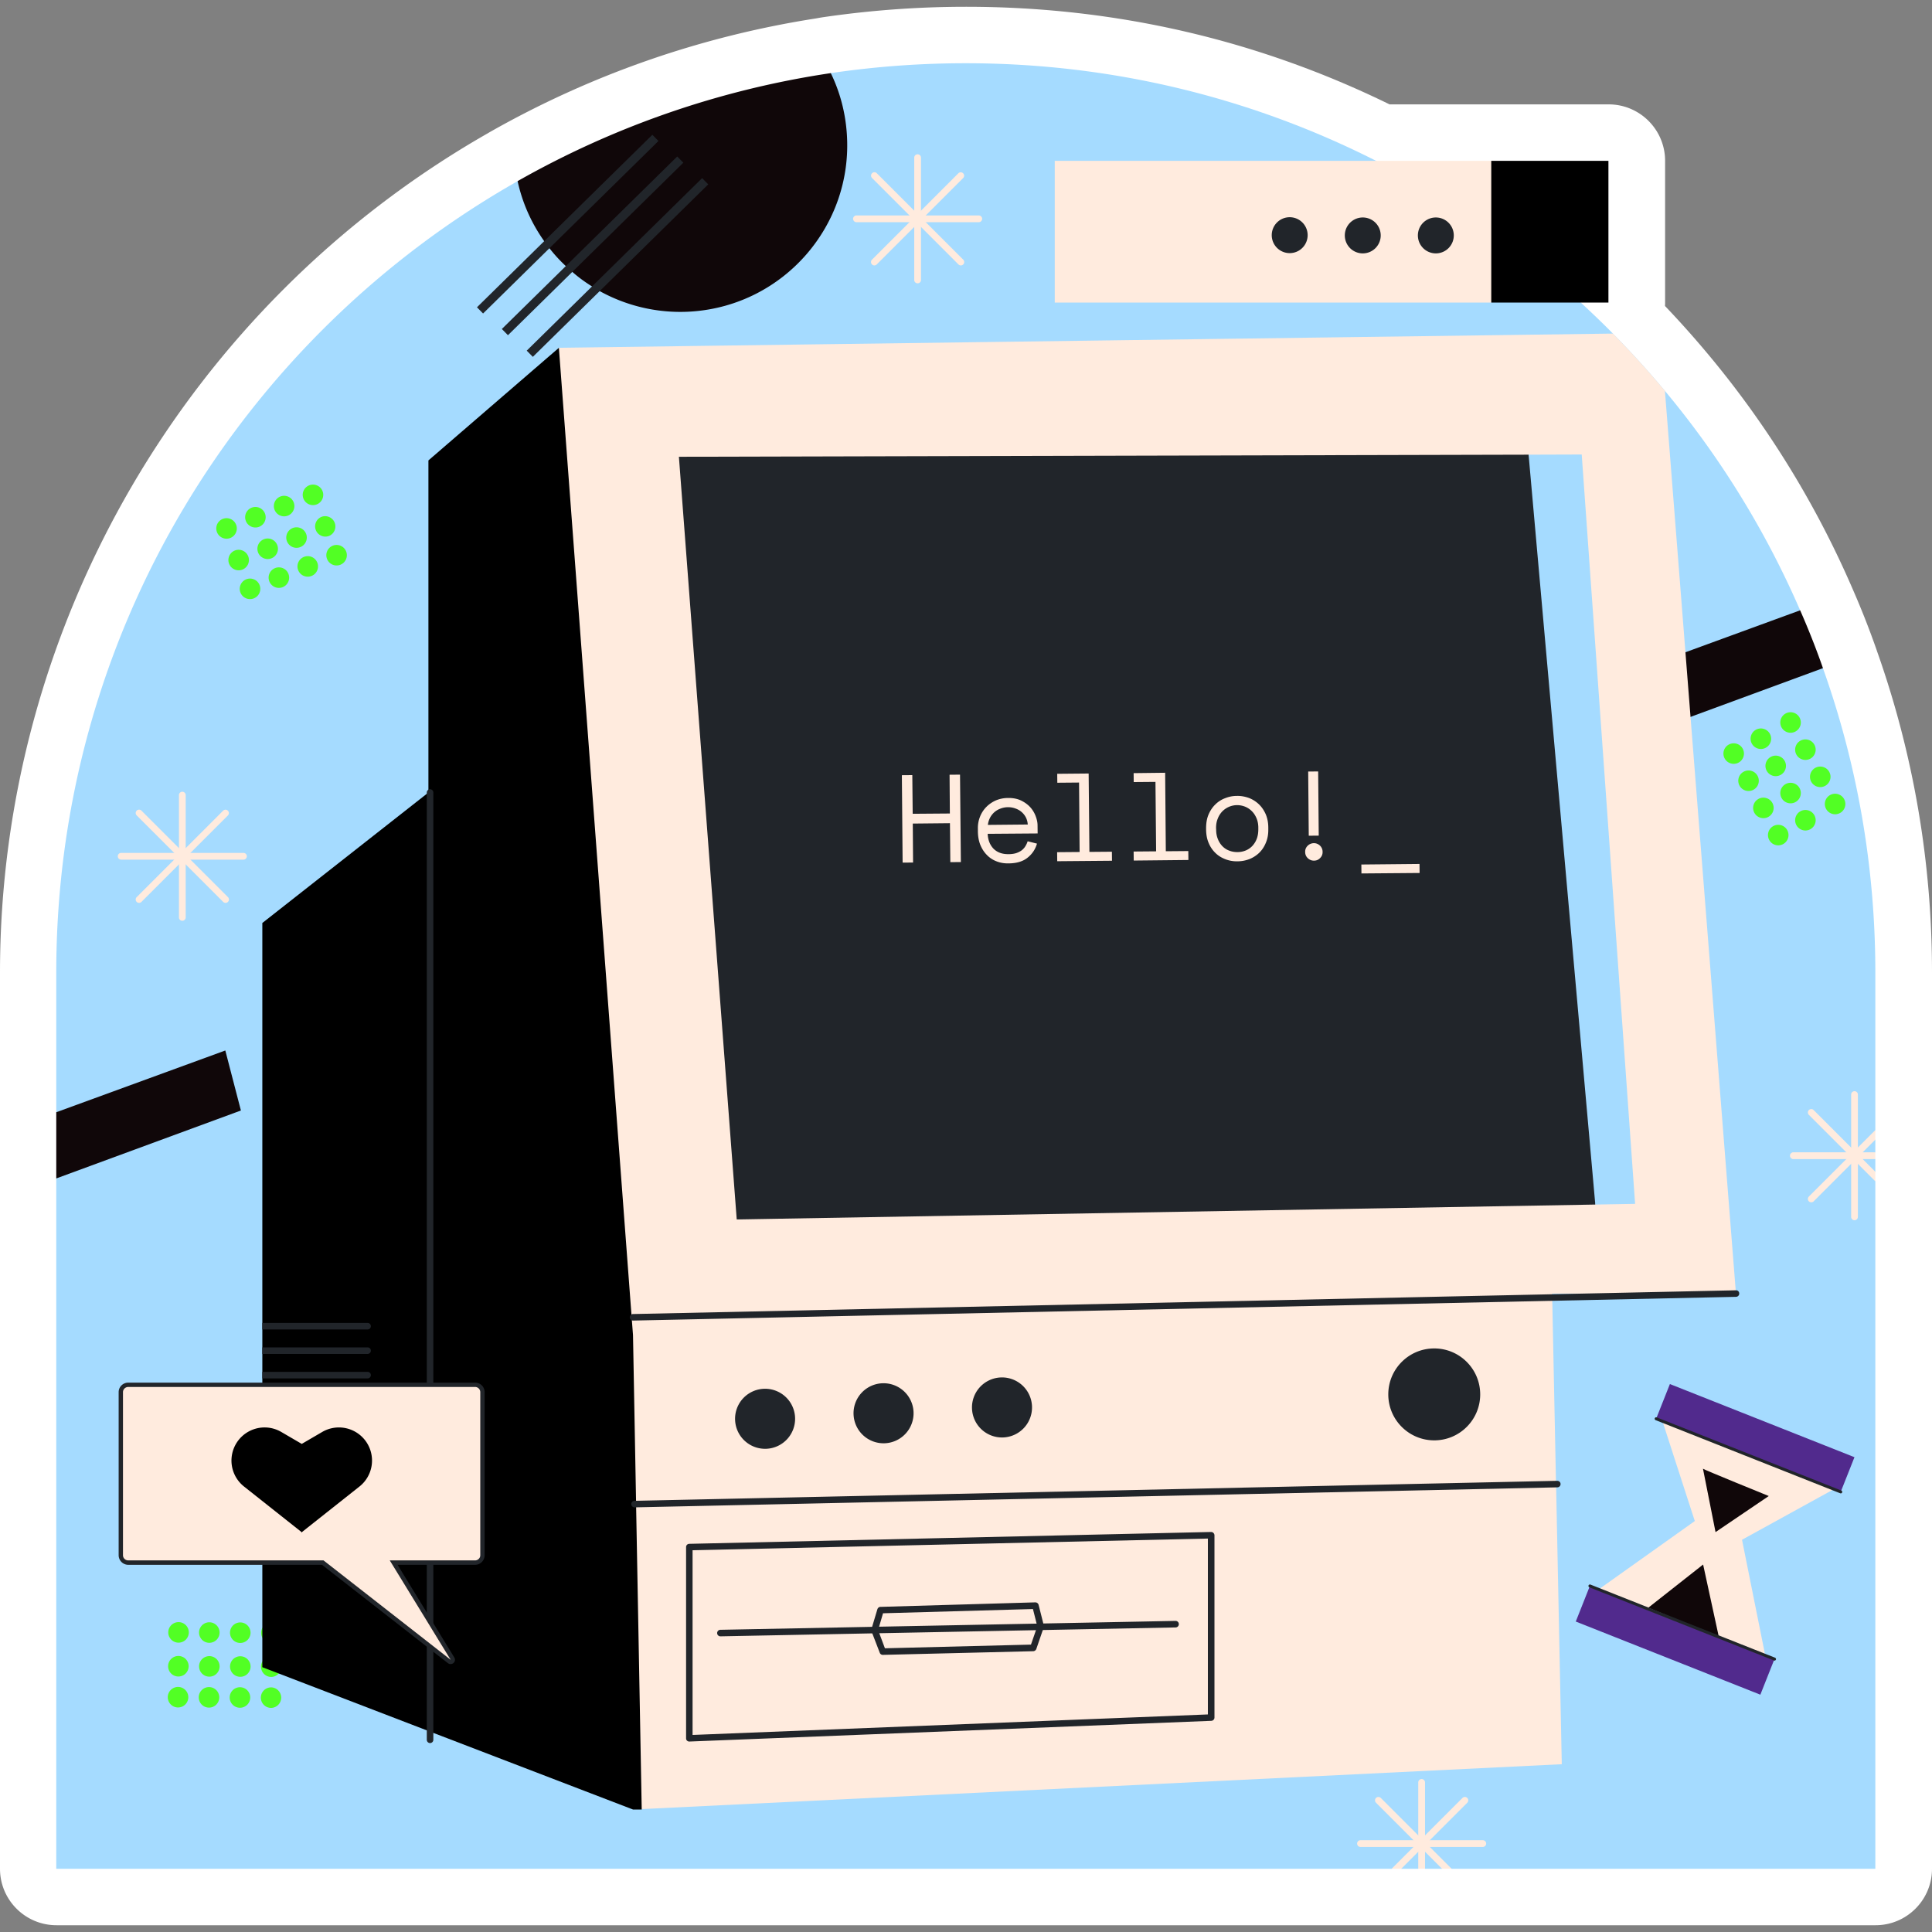 <svg xmlns="http://www.w3.org/2000/svg" version="1.1" xmlns:xlink="http://www.w3.org/1999/xlink" xmlns:svgjs="http://svgjs.com/svgjs" width="512" height="512" x="0" y="0" viewBox="0 0 512 512" style="enable-background:new 0 0 512 512" xml:space="preserve" class=""><rect x="0" y="0" width="512" height="512" fill="#808080" stroke="none"/><g transform="matrix(1,0,0,1,0,0)"><path d="M14.963 510.204C6.7 510.204 0 503.505 0 495.242V257.757C0 165.992 49.54 80.805 129.32 35.292c.171-.105.343-.208.519-.307 26.777-15.194 55.812-25.315 86.3-30.085l.454-.082c.475-.087.949-.171 1.428-.242a261.2 261.2 0 0 1 37.966-2.781c39.45 0 77.198 8.7 112.259 25.866h58.059c8.263 0 14.963 6.7 14.963 14.963v37.559c0 .304-.008.606-.027.906a259.738 259.738 0 0 1 11.524 12.917 254.17 254.17 0 0 1 38.074 61.786 228.166 228.166 0 0 1 6.438 16.318c.047.138.094.276.137.414C507.093 199.833 512 228.506 512 257.757v237.485c0 8.263-6.7 14.963-14.963 14.963H14.963z" style="" fill="#ffffff" data-original="#ffffff" class=""></path><path d="M496.984 257.758v41.729l-.942 1.859.942.7v3.327l-.963.9.963.905v3.393l-.815.488.815 2.001v182.183H384.689l-1.452-.54-1.072.54h-4.515l-.714-.54-1.087.54h-4.475l-.839-.54-1.725.54H14.91V312.297l4.957-16.212-4.957-1.33v-36.997c0-89.926 49.252-168.331 122.27-209.753l82.993-28.629a245.07 245.07 0 0 1 35.761-2.618c39.128 0 76.061 9.302 108.729 25.861a239.263 239.263 0 0 1 30.549 18.404 243.047 243.047 0 0 1 23.691 19.152 252.733 252.733 0 0 1 7.481 7.157c.349.349.698.698 1.047 1.072a241.086 241.086 0 0 1 13.791 15.187 239.41 239.41 0 0 1 35.836 58.155s-7.703 9.338-6.779 11.663c1.101 2.768 12.814 3.649 12.814 3.649 9.004 25.238 13.891 52.395 13.891 80.7z" style="" fill="#a5dbff" data-original="#a5dbff" class=""></path><path d="M183.332 82.55a44.144 44.144 0 0 1-24.396-5.401c-.346-.208-.693-.392-1.039-.6-.346-.208-.693-.415-1.016-.646-1.846-1.154-3.601-2.424-5.216-3.855-.3-.231-.6-.485-.877-.739-.3-.254-.577-.531-.854-.808a40.23 40.23 0 0 1-4.339-4.731c-.254-.3-.485-.6-.715-.923-.231-.3-.462-.623-.669-.946a43.424 43.424 0 0 1-7.04-15.903c25.181-14.287 53.201-24.189 82.999-28.62 2.378 4.893 3.855 10.294 4.247 16.064 1.684 24.327-16.735 45.423-41.085 47.108z" style="" fill="#100709" data-original="#ffa7bb" class="" opacity="1"></path><path d="M117.85 58.236h65.196v2.308H117.85z" style="" transform="rotate(-44.526 150.46 59.393)" fill="#21252a" data-original="#21252a" class=""></path><path d="M124.445 63.987h65.196v2.308h-65.196z" style="" transform="rotate(-44.526 157.055 65.144)" fill="#21252a" data-original="#21252a" class=""></path><path d="M131.041 69.738h65.197v2.308h-65.197z" style="" transform="rotate(-44.522 163.638 70.89)" fill="#21252a" data-original="#21252a" class=""></path><path d="M83.966 133.662a2.719 2.719 0 1 1-1.97-5.068 2.719 2.719 0 0 1 1.97 5.068zM87.214 142.022a2.718 2.718 0 1 1-1.969-5.069 2.72 2.72 0 0 1 1.969 5.069zM90.186 149.67a2.718 2.718 0 1 1-1.969-5.069 2.718 2.718 0 1 1 1.969 5.069zM76.318 136.634a2.719 2.719 0 1 1-1.97-5.068 2.719 2.719 0 0 1 1.97 5.068zM79.566 144.994a2.718 2.718 0 1 1-1.969-5.069 2.719 2.719 0 1 1 1.969 5.069zM82.538 152.642a2.718 2.718 0 1 1-1.969-5.069 2.719 2.719 0 1 1 1.969 5.069zM68.67 139.606a2.718 2.718 0 1 1-1.969-5.069 2.718 2.718 0 1 1 1.969 5.069zM71.918 147.965a2.718 2.718 0 1 1-1.969-5.069 2.719 2.719 0 1 1 1.969 5.069zM74.889 155.613a2.718 2.718 0 1 1-1.969-5.069 2.719 2.719 0 1 1 1.969 5.069zM61.022 142.577a2.718 2.718 0 1 1-1.969-5.069 2.718 2.718 0 1 1 1.969 5.069zM64.269 150.937a2.719 2.719 0 1 1-1.97-5.068 2.719 2.719 0 0 1 1.97 5.068zM67.241 158.585a2.718 2.718 0 1 1-1.969-5.069 2.719 2.719 0 1 1 1.969 5.069zM483.936 214.373a2.719 2.719 0 1 1 4.772-2.608 2.719 2.719 0 0 1-4.772 2.608zM476.066 218.674a2.719 2.719 0 1 1 4.772-2.608 2.719 2.719 0 0 1-4.772 2.608zM468.866 222.609a2.719 2.719 0 1 1 4.772-2.608 2.719 2.719 0 0 1-4.772 2.608zM480.001 207.173a2.719 2.719 0 1 1 4.772-2.608 2.719 2.719 0 0 1-4.772 2.608zM472.131 211.474a2.719 2.719 0 1 1 4.772-2.608 2.719 2.719 0 0 1-4.772 2.608zM464.931 215.409a2.719 2.719 0 1 1 4.772-2.608 2.719 2.719 0 0 1-4.772 2.608zM476.066 199.973a2.719 2.719 0 1 1 4.772-2.608 2.719 2.719 0 0 1-4.772 2.608zM468.196 204.274a2.719 2.719 0 1 1 4.772-2.608 2.719 2.719 0 0 1-4.772 2.608zM460.996 208.209a2.719 2.719 0 1 1 4.772-2.608 2.719 2.719 0 0 1-4.772 2.608zM472.131 192.773a2.719 2.719 0 1 1 4.772-2.608 2.719 2.719 0 0 1-4.772 2.608zM464.261 197.074a2.719 2.719 0 1 1 4.772-2.608 2.719 2.719 0 0 1-4.772 2.608zM457.061 201.009a2.719 2.719 0 1 1 4.772-2.608 2.719 2.719 0 0 1-4.772 2.608zM71.917 435.437a2.72 2.72 0 1 1 .026-5.44 2.72 2.72 0 0 1-.026 5.44zM71.875 444.406a2.719 2.719 0 1 1 .026-5.439 2.72 2.72 0 0 1-.026 5.439zM71.836 452.611a2.719 2.719 0 1 1 .026-5.439 2.72 2.72 0 0 1-.026 5.439zM63.712 435.399a2.719 2.719 0 1 1 .025-5.437 2.719 2.719 0 0 1-.025 5.437zM63.67 444.367a2.72 2.72 0 1 1 .026-5.44 2.72 2.72 0 0 1-.026 5.44zM63.631 452.572a2.719 2.719 0 1 1 .025-5.437 2.719 2.719 0 0 1-.025 5.437zM55.507 435.36a2.719 2.719 0 1 1 .025-5.437 2.719 2.719 0 0 1-.025 5.437zM55.465 444.329a2.719 2.719 0 1 1 .026-5.439 2.719 2.719 0 1 1-.026 5.439zM55.426 452.534a2.719 2.719 0 1 1 .025-5.437 2.719 2.719 0 0 1-.025 5.437zM47.302 435.322a2.72 2.72 0 1 1 .026-5.44 2.72 2.72 0 0 1-.026 5.44zM47.26 444.29a2.719 2.719 0 1 1 .026-5.439 2.719 2.719 0 1 1-.026 5.439zM47.221 452.495a2.719 2.719 0 1 1 .025-5.437 2.719 2.719 0 0 1-.025 5.437z" style="" fill="#52ff24" data-original="#ffe400" class="" opacity="1"></path><path d="m483.105 177.066-41.522 15.279-4.732-15.902 40.207-14.703a213.152 213.152 0 0 1 6.047 15.326zM63.842 294.294l-48.931 18.003v-17.542l44.8-16.364z" style="" fill="#100709" data-original="#ffa7bb" class="" opacity="1"></path><path d="M243.176 75.086a.894.894 0 0 1-.894-.894V41.781a.894.894 0 1 1 1.788 0v32.411c0 .494-.4.894-.894.894z" style="" fill="#ffebde" data-original="#fee8da" class="" opacity="1"></path><path d="M231.717 70.339a.895.895 0 0 1-.632-1.526l22.918-22.917a.895.895 0 0 1 1.265 1.264l-22.919 22.917a.89.89 0 0 1-.632.262z" style="" fill="#ffebde" data-original="#fee8da" class="" opacity="1"></path><path d="M259.382 58.881h-32.411a.894.894 0 1 1 0-1.788h32.411a.894.894 0 1 1 0 1.788z" style="" fill="#ffebde" data-original="#fee8da" class="" opacity="1"></path><path d="M254.635 70.339a.893.893 0 0 1-.632-.261L231.085 47.16a.894.894 0 0 1 1.264-1.264l22.919 22.917a.895.895 0 0 1-.633 1.526zM491.467 323.376a.894.894 0 0 1-.894-.894v-32.411a.894.894 0 1 1 1.788 0v32.411c0 .494-.4.894-.894.894z" style="" fill="#ffebde" data-original="#fee8da" class="" opacity="1"></path><path d="M496.977 299.487v2.539l-3.346 3.347-.9.9-.369.369-.531.531-.369.369-10.825 10.825c-.162.185-.393.254-.623.254s-.462-.069-.646-.254a.905.905 0 0 1 0-1.269l17.609-17.611z" style="" fill="#ffebde" data-original="#fee8da" class="" opacity="1"></path><path d="M496.977 305.372v1.8h-21.719a.9.9 0 0 1-.9-.9c0-.485.415-.9.9-.9h21.719z" style="" fill="#ffebde" data-original="#fee8da" class="" opacity="1"></path><path d="M496.977 310.519v2.539l-4.616-4.616-.9-.9-.877-.877-.392-.392-.9-.9-9.925-9.925a.907.907 0 0 1 0-1.27c.369-.346.923-.346 1.27 0l10.825 10.825.369.369.9.9.9.9 3.346 3.347zM377.649 472.362v22.873h-1.801v-22.873c0-.485.415-.9.9-.9.486 0 .901.415.901.9z" style="" fill="#ffebde" data-original="#fee8da" class="" opacity="1"></path><path d="m388.844 477.74-17.495 17.495h-2.539l6.67-6.67.369-.369.531-.531.369-.369 10.825-10.825a.907.907 0 0 1 1.27 0 .905.905 0 0 1 0 1.269z" style="" fill="#ffebde" data-original="#fee8da" class="" opacity="1"></path><path d="M392.956 489.46h-32.411a.894.894 0 1 1 0-1.788h32.411a.894.894 0 1 1 0 1.788z" style="" fill="#ffebde" data-original="#fee8da" class="" opacity="1"></path><path d="M384.689 495.235h-2.539l-4.501-4.501-.9-.9-.369-.369-.531-.531-11.194-11.194a.907.907 0 0 1 0-1.27.905.905 0 0 1 1.269 0l11.194 11.194.531.531.369.369 6.671 6.671zM48.316 244.018a.894.894 0 0 1-.894-.894v-32.411a.894.894 0 1 1 1.788 0v32.411a.895.895 0 0 1-.894.894z" style="" fill="#ffebde" data-original="#fee8da" class="" opacity="1"></path><path d="M36.856 239.271a.894.894 0 0 1-.632-1.526l22.919-22.917a.894.894 0 0 1 1.264 1.264l-22.918 22.917a.892.892 0 0 1-.633.262z" style="" fill="#ffebde" data-original="#fee8da" class="" opacity="1"></path><path d="M64.521 227.813H32.11a.894.894 0 1 1 0-1.788h32.411a.894.894 0 1 1 0 1.788z" style="" fill="#ffebde" data-original="#fee8da" class="" opacity="1"></path><path d="M59.775 239.271a.888.888 0 0 1-.632-.262l-22.919-22.917a.894.894 0 1 1 1.265-1.264l22.918 22.917a.894.894 0 0 1-.632 1.526zM411.323 342.995l.05 1.696v.025l.973 47.706.05 1.746 1.496 73.367-243.843 11.895L92.17 322.134 148.103 92.17l279.329-3.766a241.086 241.086 0 0 1 13.791 15.187l5.436 69.253 1.347 17.132 11.97 151.947v.025l.075.873h-48.729v.174z" style="" fill="#ffebde" data-original="#fee8da" class="" opacity="1"></path><path d="M170.06 479.425v.115h-2.308l-52.924-20.311-1.731-.669-43.577-16.734V244.601l43.577-34.229.438-.347v-88.007l34.575-29.843 19.227 256.151.115 1.569.3 3.924.808 43.923.023 1.731z" style="" fill="#000000" data-original="#eb7dff" class="" opacity="1"></path><path d="m426.915 307.173-4.143 12.048-227.531 3.947-15.325-202.119 225.176-.554 8.206 19.399z" style="" fill="#21252a" data-original="#21252a" class=""></path><path d="m433.32 319.036-10.548.185-17.68-198.726 14.08-.046z" style="" fill="#a5dbff" data-original="#a5dbff" class=""></path><path d="M167.752 349.965a.866.866 0 0 1-.02-1.731l292.296-6.291c.549-.008.873.37.885.846a.866.866 0 0 1-.846.885l-292.296 6.291h-.019zM113.973 461.932a.866.866 0 0 1-.866-.866V210.025a.866.866 0 0 1 1.732 0v251.041a.866.866 0 0 1-.866.866zM98.279 351.465a.852.852 0 0 1-.854.854H69.52v-1.731h27.904c.486 0 .855.392.855.877zM98.279 357.927c0 .485-.369.877-.854.877H69.52v-1.731h27.904c.486 0 .855.393.855.854zM98.279 364.413c0 .485-.369.877-.854.877H69.52v-1.731h27.904c.486 0 .855.393.855.854zM98.279 370.899c0 .485-.369.877-.854.877H69.52v-1.731h27.904c.486 0 .855.392.855.854zM98.279 377.385c0 .485-.369.877-.854.877H69.52v-1.731h27.904c.486 0 .855.369.855.854zM98.279 383.87a.837.837 0 0 1-.854.854H69.52v-1.731h27.904c.486 0 .855.393.855.877zM98.279 390.356a.852.852 0 0 1-.854.854H69.52v-1.731h27.904c.486 0 .855.392.855.877zM98.279 396.842a.852.852 0 0 1-.854.854H69.52v-1.731h27.904c.486 0 .855.392.855.877zM168.139 399.466a.866.866 0 0 1-.02-1.731l244.559-5.304c.531.011.874.37.885.846a.866.866 0 0 1-.846.885l-244.559 5.304h-.019zM392.269 369.529c0 6.726-5.453 12.179-12.179 12.179s-12.179-5.453-12.179-12.179 5.453-12.179 12.179-12.179 12.179 5.453 12.179 12.179zM210.698 375.544a7.955 7.955 0 1 1-15.892.74 7.955 7.955 0 0 1 15.892-.74zM242.093 374.081a7.955 7.955 0 1 1-15.892.74 7.955 7.955 0 0 1 15.892-.74zM273.488 372.617a7.956 7.956 0 1 1-8.317-7.576 7.954 7.954 0 0 1 8.317 7.576zM321.571 406.238a.906.906 0 0 0-.623-.249l-138.281 3.142c-.499.025-.848.374-.848.873v50.674c0 .224.075.474.274.623.15.15.349.224.599.224h.025l138.281-5.486a.879.879 0 0 0 .848-.873v-48.305a.956.956 0 0 0-.275-.623zm-1.471 48.105-136.56 5.436v-48.953l136.56-3.092v46.609z" style="" fill="#21252a" data-original="#21252a" class=""></path><path d="M190.925 433.646a.866.866 0 0 1-.016-1.732l120.61-2.358a.856.856 0 0 1 .883.849.866.866 0 0 1-.849.882l-120.61 2.358-.018.001z" style="" fill="#21252a" data-original="#21252a" class=""></path><path d="M276.484 430.253v-.025l-1.247-4.938a.906.906 0 0 0-.848-.648l-41.073 1.197c-.349 0-.673.249-.798.623l-1.397 4.663v.025l-.175.599a.83.83 0 0 0 .025.549l.2.574 1.97 5.112a.855.855 0 0 0 .798.574h.025l39.876-.973a.916.916 0 0 0 .798-.598l1.721-5.013.249-.673c.05-.15.05-.349.025-.499l-.149-.549zm-3.267 5.586-38.704.973-1.496-3.99-.324-.848.274-.873 1.047-3.566 39.726-1.122.973 3.84v.025l.175.698-.349 1.047-1.322 3.816z" style="" fill="#21252a" data-original="#21252a" class=""></path><path d="m254.414 205.288-2.768.025.075 10.274-9.85.075-.1-10.249-2.768.025.2 23.167 2.768-.025-.075-10.324 9.85-.1.1 10.324 2.793-.025-.225-23.167zM271.745 224.241c-.249.424-.574.773-.973 1.097-.399.299-.898.549-1.471.748-.574.175-1.247.274-2.02.274-1.696.025-3.017-.474-3.99-1.446-.948-.998-1.471-2.294-1.546-3.94l13.242-.1-.025-2.12c0-.748-.15-1.521-.474-2.394a7.404 7.404 0 0 0-1.397-2.369c-.648-.723-1.446-1.322-2.444-1.82-.973-.474-2.145-.723-3.491-.698a8.373 8.373 0 0 0-3.192.623 8.194 8.194 0 0 0-2.544 1.721 7.67 7.67 0 0 0-1.696 2.594 7.983 7.983 0 0 0-.574 3.192v.798c.025 1.272.224 2.419.623 3.441.424 1.047.973 1.92 1.696 2.668a6.963 6.963 0 0 0 2.544 1.721c.973.399 2.07.599 3.217.574 2.12 0 3.815-.499 5.037-1.471 1.247-.973 2.095-2.219 2.544-3.766l-2.469-.623a6.02 6.02 0 0 1-.597 1.296zm-9.401-7.481a5.19 5.19 0 0 1 1.147-1.496 4.967 4.967 0 0 1 1.646-.973 5.526 5.526 0 0 1 2.045-.374c.623 0 1.247.1 1.87.324.599.2 1.147.499 1.621.898s.873.873 1.172 1.446c.299.574.474 1.222.524 1.92l-10.574.1a5.673 5.673 0 0 1 .549-1.845zM294.663 225.713l-5.96.05-.2-20.773-8.329.075.025 2.369 5.761-.05.15 18.404-5.96.05.025 2.394 14.514-.125-.026-2.394zM314.913 225.538l-5.96.05-.175-20.798-8.354.1.025 2.369 5.761-.05.175 18.404-5.96.05.025 2.394 14.489-.15-.026-2.369zM335.412 215.737c-.474-1.047-1.072-1.92-1.845-2.643a7.871 7.871 0 0 0-2.643-1.646c-.998-.349-2.045-.549-3.117-.524-1.097 0-2.12.2-3.117.599a7.242 7.242 0 0 0-2.618 1.671c-.748.723-1.347 1.621-1.796 2.668-.449 1.072-.648 2.269-.648 3.616v.399c.025 1.347.249 2.569.723 3.616a7.698 7.698 0 0 0 1.82 2.618c.748.723 1.646 1.247 2.643 1.621a8.329 8.329 0 0 0 3.142.524c1.072 0 2.12-.2 3.117-.574a7.974 7.974 0 0 0 2.618-1.671c.748-.723 1.347-1.621 1.771-2.668.449-1.047.673-2.244.648-3.616v-.399c0-1.346-.249-2.543-.698-3.591zm-1.945 4.015c0 .923-.125 1.746-.399 2.494s-.673 1.372-1.172 1.92a5.114 5.114 0 0 1-1.771 1.222c-.673.274-1.397.424-2.195.424s-1.521-.125-2.195-.399c-.698-.249-1.272-.648-1.796-1.172a5.702 5.702 0 0 1-1.197-1.895c-.299-.748-.449-1.571-.449-2.494l-.025-.399c0-.898.125-1.696.424-2.444a5.747 5.747 0 0 1 1.172-1.92 5.546 5.546 0 0 1 3.966-1.721c.748 0 1.496.15 2.17.424a5.334 5.334 0 0 1 1.796 1.222c.524.524.923 1.172 1.222 1.895.299.748.449 1.546.449 2.444v.399zM349.327 204.441l-2.643.025.15 17.008 2.643-.025-.15-17.008zm.499 19.676c-.474-.449-1.022-.673-1.646-.673-.648.025-1.197.249-1.646.698s-.673.998-.648 1.646c0 .648.224 1.172.673 1.621.474.449 1.022.673 1.646.673.648 0 1.197-.224 1.646-.698.449-.449.673-.998.648-1.646a2.22 2.22 0 0 0-.673-1.621zM376.185 228.954l-15.412.15.025 2.369 15.412-.125-.025-2.394zM395.202 80.184H279.516V42.623h115.686l14.172 17.144z" style="" fill="#ffebde" data-original="#fee8da" class="" opacity="1"></path><path d="M395.202 42.623h31.05v37.56h-31.05z" style="" fill="#000000" data-original="#eb7dff" class="" opacity="1"></path><path d="M346.54 62.322a4.757 4.757 0 1 1-9.515.001 4.757 4.757 0 0 1 9.515-.001zM365.905 62.322a4.758 4.758 0 1 1-9.515 0 4.758 4.758 0 0 1 9.515 0zM385.269 62.322a4.758 4.758 0 1 1-9.515 0 4.758 4.758 0 0 1 9.515 0z" style="" fill="#21252a" data-original="#21252a" class=""></path><path d="M119.424 440.428a.572.572 0 0 1-.356-.123l-33.536-26.198H33.976a1.953 1.953 0 0 1-1.952-1.952v-43.216c0-1.076.876-1.952 1.952-1.952h91.93c1.077 0 1.952.876 1.952 1.952v43.216a1.953 1.953 0 0 1-1.952 1.952h-21.575l15.585 25.442a.578.578 0 0 1-.492.879z" style="" fill="#ffebde" data-original="#fee8da" class="" opacity="1"></path><path d="M125.909 366.412H33.988c-1.397 0-2.544 1.122-2.544 2.519v43.217a2.554 2.554 0 0 0 2.544 2.544h51.347l27.781 21.696 1.721 1.347 3.865 3.017a1.162 1.162 0 0 0 1.496-.05c.399-.349.499-.973.2-1.446l-5.561-9.077-1.721-2.818-7.756-12.668h20.549c1.397 0 2.519-1.147 2.519-2.544v-43.217a2.513 2.513 0 0 0-2.519-2.52zm1.371 45.736c0 .773-.623 1.372-1.372 1.372H103.29l9.826 16.035 1.721 2.818 4.589 7.481-4.589-3.591-1.721-1.347-27.382-21.396H33.988c-.773 0-1.397-.599-1.397-1.372v-43.217c0-.748.623-1.372 1.397-1.372h91.921c.748 0 1.372.623 1.372 1.372v43.217z" style="" fill="#21252a" data-original="#21252a" class=""></path><path d="m80.049 405.99 15.213-12.047a8.776 8.776 0 0 0 1.666-12.018 8.775 8.775 0 0 0-11.536-2.442l-5.426 3.165-5.426-3.165a8.776 8.776 0 0 0-9.871 14.46l15.213 12.047.01.125.074-.058.074.058c-.001-.001.006-.083.009-.125z" style="" fill="#000000" data-original="#eb7dff" class="" opacity="1"></path><path d="M438.879 376.121h52.614v9.904h-52.614z" style="" transform="rotate(21.616 465.154 381.04)" fill="#512a8d" data-original="#512a8d" class=""></path><path d="m440.603 376.741 8.534 26.352-28.857 20.525 26.76 10.603 18.896-47.691z" style="" fill="#ffebde" data-original="#fee8da" class="" opacity="1"></path><path d="m485.92 394.698-24.267 13.355 6.966 34.719-26.759-10.603 18.897-47.691z" style="" fill="#ffebde" data-original="#fee8da" class="" opacity="1"></path><path d="M417.588 429.854h52.614v9.904h-52.614z" style="" transform="rotate(21.616 443.861 434.764)" fill="#512a8d" data-original="#512a8d" class=""></path><path d="m451.304 389.221 3.331 16.8 14.107-9.557c0-.001-17.495-7.099-17.438-7.243zM455.538 433.921l-4.194-19.305-14.546 11.453s18.807 7.681 18.74 7.852z" style="" fill="#100709" data-original="#ffa7bb" class="" opacity="1"></path><path d="M487.819 395.762a.406.406 0 0 1-.145-.028l-48.915-19.382a.394.394 0 0 1-.222-.511.403.403 0 0 1 .511-.222l48.915 19.382a.394.394 0 0 1-.144.761zM470.262 440.071a.406.406 0 0 1-.145-.028l-48.915-19.382a.393.393 0 0 1-.221-.511.404.404 0 0 1 .511-.222l48.915 19.382c.202.08.302.309.221.511a.393.393 0 0 1-.366.25z" style="" fill="#21252a" data-original="#21252a" class=""></path></g></svg>